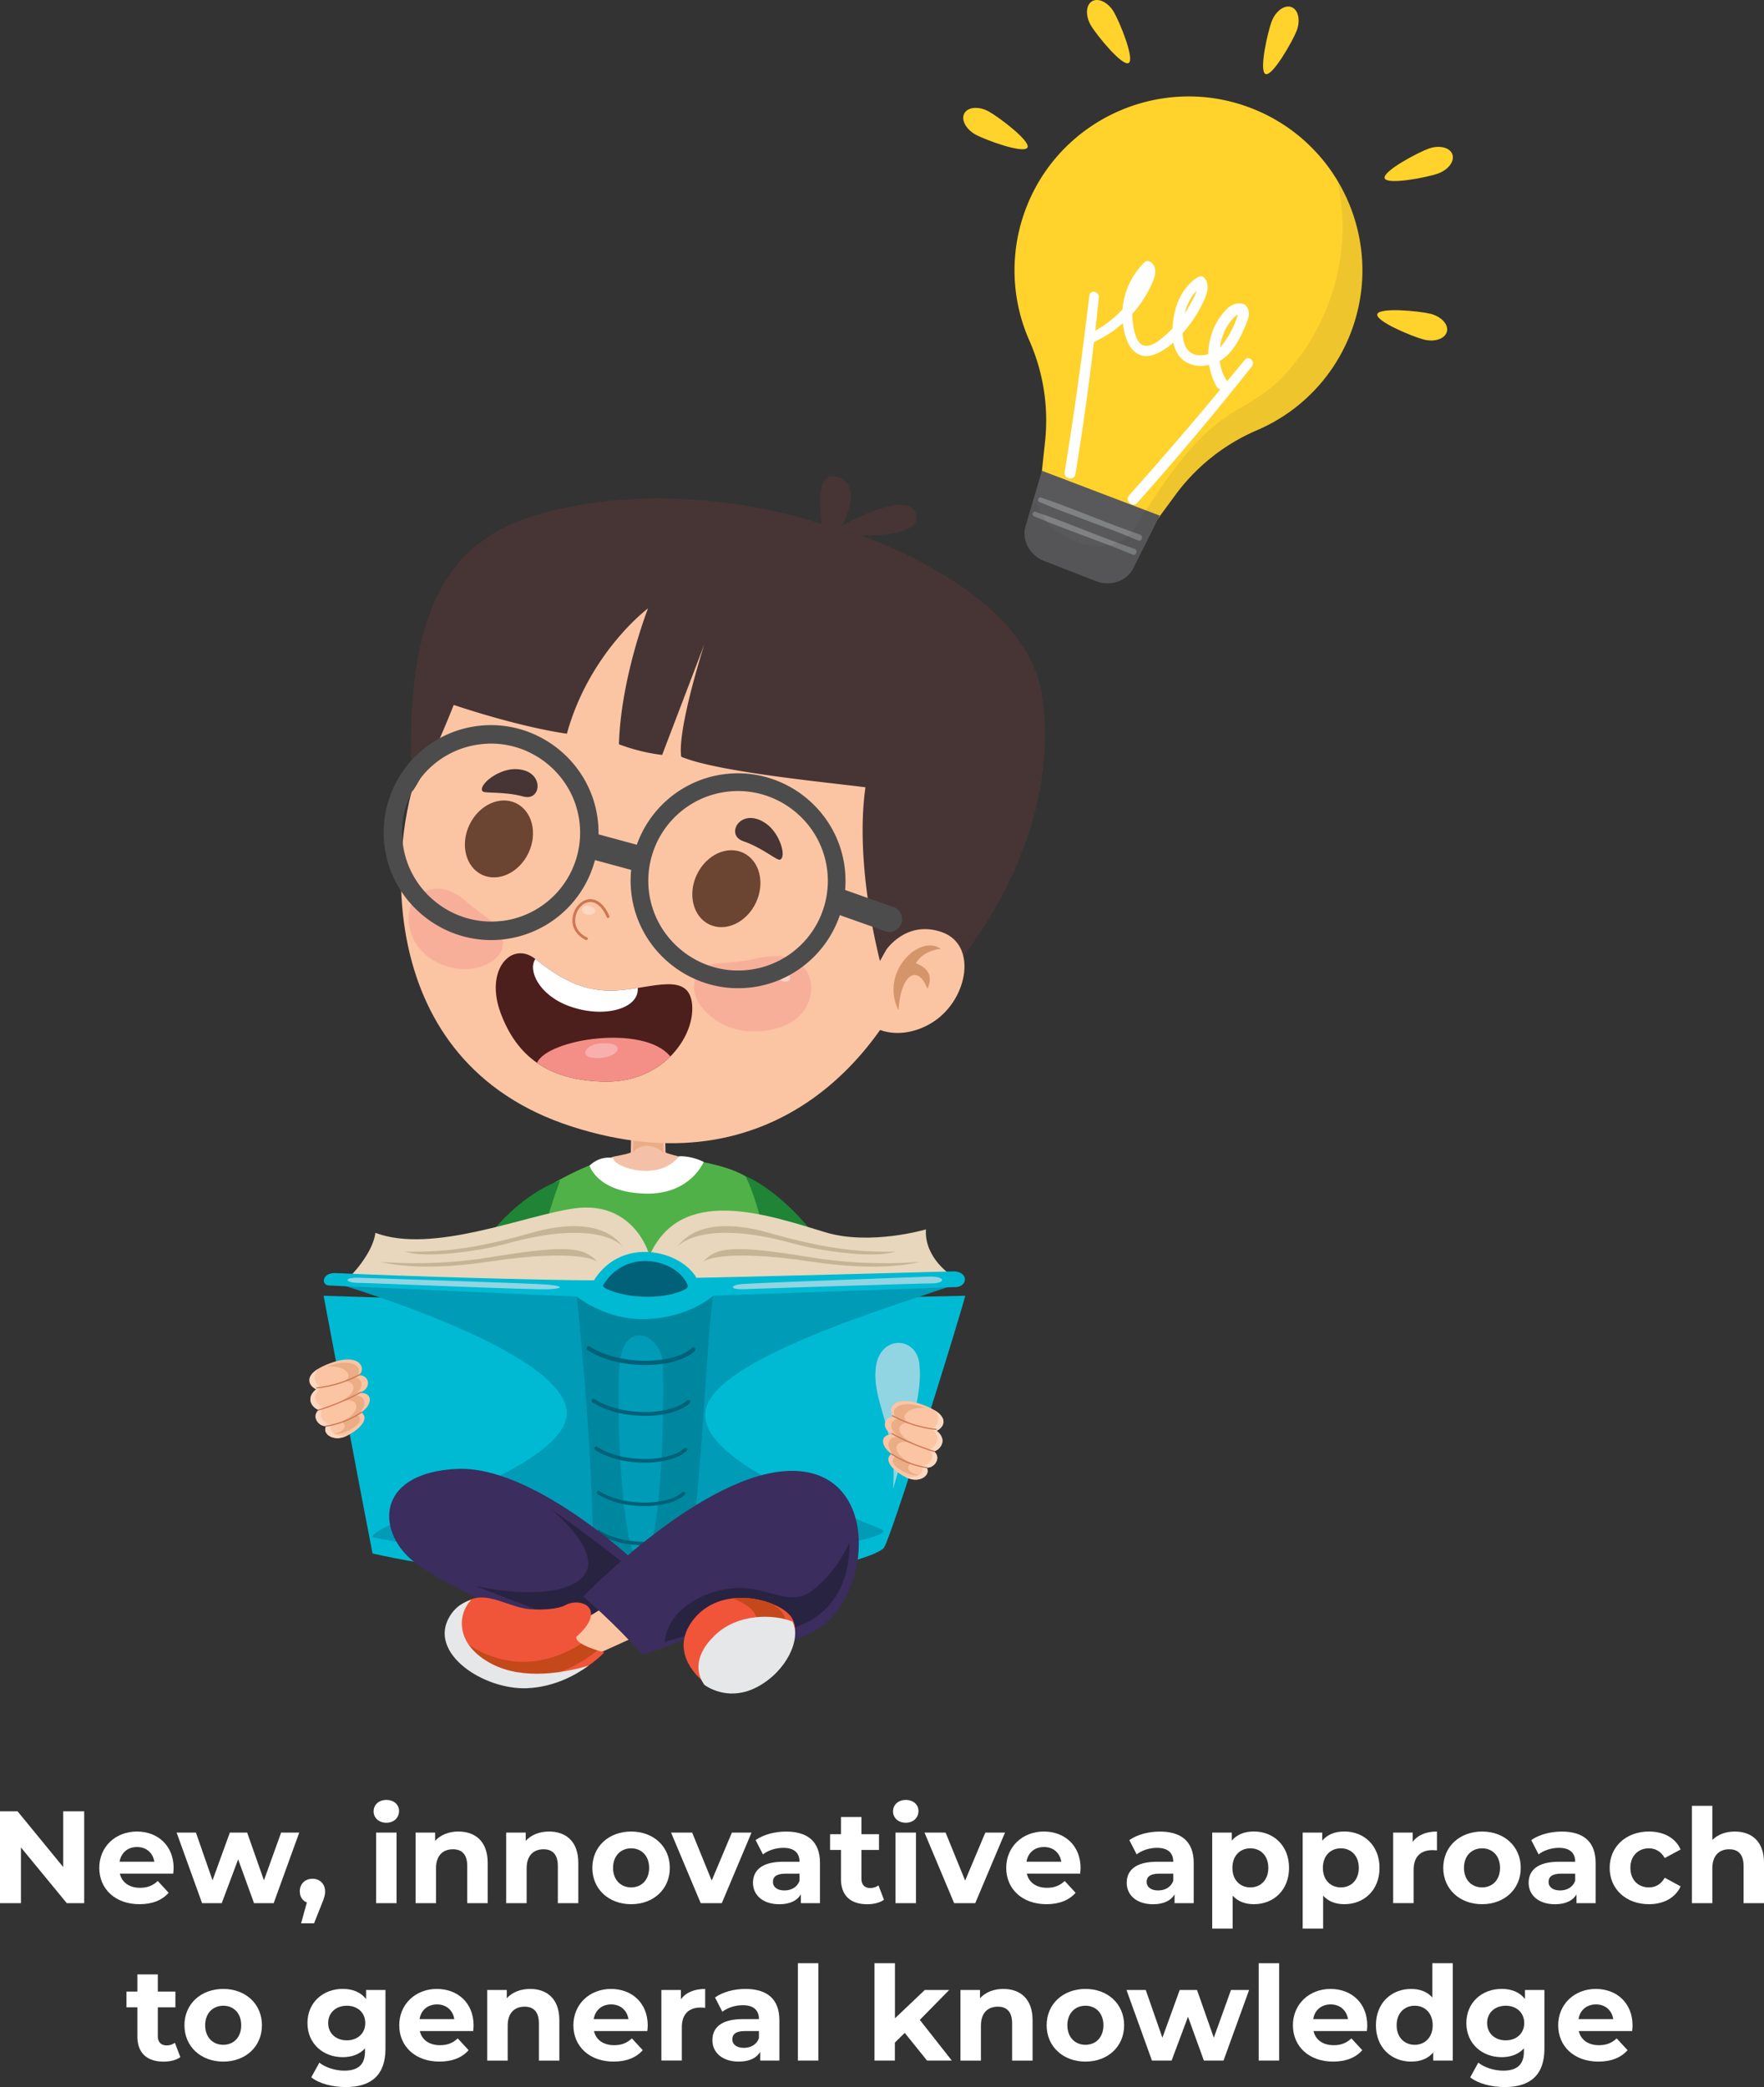 <svg xmlns="http://www.w3.org/2000/svg" width="1963.97" height="2323.04" viewBox="0 0 1963.97 2323.04">
  <rect x="0" y="0" width="1963.97" height="2323.04" fill="#333333" stroke="none"/>
  <title>INTRO1</title>
  <g style="isolation: isolate">
    <g id="Layer_2" data-name="Layer 2">
      <g id="Layer_1-2" data-name="Layer 1">
        <g>
          <g>
            <g>
              <path d="M719.12,1237.05s-1.27,25.52-1.45,45.81c-7.63,3-17.66,3.67-21.68,5.37,22,46.83,65.13,23.88,80.6.79-7.25-2.49-15.64-4.21-20.19-6.16-.25-16.51-.79-30.27-1.38-47.33-19.12,1.52-35.9,1.52-35.9,1.52" transform="translate(-15.37)" style="fill: #f4c1a8"/>
              <path d="M753.93,1282.86c-.21-14.4-.69-26.41-1.2-41.3-14,1.12-26.41,1.3-30.11,1.32-.25,7.3-1.63,24.2-2.18,24.37-.13,5.17-.26,10.56-.31,15.61,3.09-5.64,17.06-13.53,33.8,0" transform="translate(-15.37)" style="fill: #eaad85"/>
              <path d="M845.32,1309.09c25.56,10.21,83.64,54.83,112,127.77-30.58,29.77-77.12,35.31-77.12,35.31s-11.23-33.82-22.31-78.05c-12.09-48.33-12.55-85-12.55-85" transform="translate(-15.37)" style="fill: #1f8435"/>
              <path d="M845.32,1309.09c-18.59-10.23-38.82-14.41-71.36-20.21-41.77,43-80.21.14-80.21.14-24.17,8-40.31,15.89-60.75,27-12.7,28.16-20,69.46-26.51,110.58-6.86,43.7-14.61,98.56-21.07,171,94.89,119.9,276.18,66.09,320.11,0-21.56-111.09-32.73-234.31-60.21-288.57" transform="translate(-15.37)" style="fill: #50b148"/>
              <path d="M771.46,1605.07c-74.83,36.45-163.21-31.42-169.14-87.34-4.93,39.81-13.44,128.94-7.42,134.74,17,19.19,151.52,50.59,299.22,6.49,0-88.27-42.78-254.38-49.61-287.16,6.86,102.25,1.73,196.84-73,233.27" transform="translate(-15.37)" style="fill: #0090c3"/>
              <path d="M697.8,1288.88c1.64,11.16,51.34,26.71,73.64-1.86,14.35-.68,27.41,6.27,27.41,6.27s-14.86,36.48-64.58,35.31c-54.12-1.28-62.5-31.13-62.5-31.13s10-11.14,26-8.59" transform="translate(-15.37)" style="fill: #fff"/>
              <path d="M639,1313.73c-24.62,9.29-73.87,35.78-119.89,124.06,31.27,29.08,83.19,38.09,83.19,38.09s6.65-45.36,15.33-90.14c6.48-33.45,21.37-72,21.37-72" transform="translate(-15.37)" style="fill: #1f8435"/>
              <path d="M1046.27,1368.42s-62.28,18.34-112.08,3.16c-66.5-20.26-160.85-52.55-195.68,26,24.06,19,59.54,35.48,59.54,35.48l276.08-13.94s-29.76-19-27.86-50.66" transform="translate(-15.37)" style="fill: #e8d7bc"/>
              <path d="M738.51,1397.55c-5.71-19.64-28.51-60.16-83.59-52.55s-157.68,51.29-221.64,27.23c-2.53,22.79-29.13,50.65-31,50.65S722,1433.65,722,1433.65l17.74-33.56s4.42,17.09-1.27-2.54" transform="translate(-15.37)" style="fill: #e8d7bc"/>
              <path d="M769.86,1387.42c15.18-20.91,48.44-30.4,101.64-15.19s94,22.15,140.59,20.89c-21.23,7.6-80.19.27-113-8.87-103.55-28.82-129.19,3.17-129.19,3.17" transform="translate(-15.37)" style="fill: #c6b496"/>
              <path d="M798,1404.51c14.55-15.82,31.66-19.61,119.69-5.06,65.33,10.81,121.58,5.06,121.58,5.06s-39.27,12-119,0c-105.12-15.82-122.22,0-122.22,0" transform="translate(-15.37)" style="fill: #c6b496"/>
              <path d="M708.74,1387.42c-15.18-20.91-48.44-30.4-101.64-15.19s-94,22.15-140.6,20.89c21.24,7.6,80.19.27,113-8.87,103.56-28.82,129.19,3.17,129.19,3.17" transform="translate(-15.37)" style="fill: #c6b496"/>
              <path d="M680.56,1404.51c-14.56-15.82-31.66-19.61-119.67-5.06-65.35,10.81-121.59,5.06-121.59,5.06s39.26,12,119,0c105.12-15.82,122.22,0,122.22,0" transform="translate(-15.37)" style="fill: #c6b496"/>
              <path d="M793.77,1428.9c-11.4-34.83-85.19-57.32-118.12-2.21,24.7,21.53,40.68,23.59,66.49,24,37.84.69,51.63-21.84,51.63-21.84" transform="translate(-15.37)" style="fill: #00bad4"/>
              <path d="M781.35,1431.67c-9.28-28.36-68.06-45.37-94.87-.51,19.41,22.91,43.81,19.43,54.13,19.59,31.78.47,40.74-19.08,40.74-19.08" transform="translate(-15.37)" style="fill: #006179"/>
              <path d="M1090,1442.26c-3.79,17.11-82.32,269.77-90.55,280.54S894,1765.23,725.84,1753.2c-88.33,13.93-243.8-12-295.71-24.07-7-34.84-54.47-286.87-54.47-286.87l295.1,9.51s10.13,20.26,60.14,25.33,74.73-28.5,74.73-28.5Z" transform="translate(-15.37)" style="fill: #00bad4"/>
              <path d="M1038.91,1517.57c-3.73-30.41-43.43-31.57-48.3,3.48-5.38,38.79,24.7,74.11,19,136.14,21.21-71.23,33.08-108.59,29.29-139.62" transform="translate(-15.37)" style="fill: #91d5e2"/>
              <path d="M1090,1424.14c-1.88,8.52-267.08,75.41-288.12,141.77-21.22,66.95,201.71,133.35,197.57,138.77-8.23,10.76-105.74,28.47-273.57,30.39-119.68-1.26-243.8-12-295.71-24.06-3.33-16.62,226.33-78,215.93-142.49-11.41-70.73-270.4-144.38-270.4-144.38l295.1,9.51s10.13,20.26,60.14,25.32,74.73-28.49,74.73-28.49Z" transform="translate(-15.37)" style="fill: #009bb7"/>
              <path d="M1077.77,1415.12s-266.44,7.12-286.38,7.12c-12.35,28.5-93.55,27.07-114,2.85-57,0-218.47-4.74-288.28-8.07-15.19-.72-16.63,13.29-7.6,13.77,26.7,1.41,275.94,12.34,275.94,12.34s20.87,25.18,76.46,25.18c54.17,0,75.52-26.12,75.52-26.12s242.21-8.54,267.87-9.49c15.19,1,17.57-16.63.46-17.58" transform="translate(-15.37)" style="fill: #00bad4"/>
              <path d="M1049.43,1421c19-.64,19.46,7.43,3.09,7.51s-191.77,5.76-208.89,6.42c-16.47.63-15.83-4.43-1.89-5.69s207.69-8.24,207.69-8.24" transform="translate(-15.37)" style="fill: #91d5e2"/>
              <path d="M416,1422.25c-19-.62-17.49,5.62-1.11,5.7s196.3,8.24,213.41,7,10.78-3.8-3.16-5.08S416,1422.25,416,1422.25" transform="translate(-15.37)" style="fill: #91d5e2"/>
              <path d="M809.44,1442.19c-7,33.87-16.08,279.69-30.4,297.32-24.69,30.39-76.62,30.39-103.23,0,0-129.83-18.35-296.37-18.35-296.37s33.16,26.7,76.46,25.17c49.56-1.74,75.52-26.12,75.52-26.12" transform="translate(-15.37)" style="fill: #0087a0"/>
              <path d="M753.39,1519.14c-.64-34.41-45.59-53.19-48.45,2.85s1.91,199.14,20.9,213.09,29.77-95.63,27.55-215.94" transform="translate(-15.37)" style="fill: #009bb7"/>
              <path d="M733.7,1519.39c23.43,0,44.92-5.67,55.23-15.63a2.38,2.38,0,0,0,.05-3.37,2.35,2.35,0,0,0-3.36-.06c-18.56,18-79.26,20.52-113.58-1.55a2.36,2.36,0,0,0-3.27.7,2.38,2.38,0,0,0,.69,3.3c17.86,11.47,41.93,16.61,64.24,16.61" transform="translate(-15.37)" style="fill: #006179"/>
              <path d="M733.25,1576c21.2,0,40.63-5.13,49.94-14.15a2.14,2.14,0,1,0-3-3.08c-16.78,16.24-71.68,18.55-102.72-1.41a2.15,2.15,0,1,0-2.33,3.61c16.13,10.37,37.91,15,58.09,15" transform="translate(-15.37)" style="fill: #006179"/>
              <path d="M733,1628.05c20.05,0,38.43-4.85,47.24-13.38a2,2,0,0,0,0-2.88,2,2,0,0,0-2.87,0c-15.88,15.35-67.8,17.54-97.17-1.34a2,2,0,0,0-2.2,3.42c15.27,9.81,35.86,14.21,54.95,14.21" transform="translate(-15.37)" style="fill: #006179"/>
              <path d="M732.82,1676.39c19.07,0,36.56-4.63,44.95-12.74a1.93,1.93,0,0,0,0-2.73,2,2,0,0,0-2.75,0c-15.08,14.61-64.48,16.68-92.4-1.25a1.92,1.92,0,0,0-2.67.55,2,2,0,0,0,.58,2.69c14.52,9.33,34.1,13.52,52.25,13.52" transform="translate(-15.37)" style="fill: #006179"/>
              <path d="M732.82,1720.08c19.07,0,36.56-4.61,44.95-12.73a1.94,1.94,0,1,0-2.71-2.78c-15.08,14.61-64.48,16.7-92.4-1.26a1.94,1.94,0,0,0-2.67.56,2,2,0,0,0,.58,2.7c14.52,9.32,34.1,13.51,52.25,13.51" transform="translate(-15.37)" style="fill: #006179"/>
              <g>
                <path d="M378.34,1519.17c-25.85,10.89-20,23.21-10.88,27.23-13,10.61-3.49,21.1,2.74,23-8.37,7.44,0,18.75,8.31,17.94-4.67,8.28,7.15,16.9,20,12.07s30.22-19.28,19.15-27.33c14.26-10,12.1-24.22-4.48-21.2,17.3-3.87,13.83-20.66,1.92-20.1,8.62-8,.47-27.2-36.73-11.61" transform="translate(-15.37)" style="fill: #fbc5a4"/>
                <path d="M418.76,1548.58c.11,0,.18,0,.31,0s.18-.13.23-.16c-.2,0-.31.14-.54.19" transform="translate(-15.37)" style="fill: #fcd8c1"/>
                <path d="M384.13,1585.06c-8.36.78-16.67-10.52-8.3-18-6.21-1.89-15.76-12.37-2.76-23-6.53-2.9-11-11.73-3.45-20.46-6.11,3.8-8.91,7.59-9.58,11a12.36,12.36,0,0,0,7.41,11.7c-13,10.6-3.48,21.1,2.75,23-8.36,7.43,0,18.74,8.31,17.93-4.67,8.28,7.15,16.91,20,12.08,1.41-.54,2.89-1.22,4.35-2-12.31,3.81-23.21-4.36-18.7-12.4" transform="translate(-15.37)" style="fill: #fcd8c1"/>
                <path d="M380.15,1521c19.77-1.67,29.9,10.92,18.16,16.33,10.43-.5,19.57,10.87-5.51,23.44,24.32-8.4,26.06,11.73,2.76,21.51,7.89,5.73,1.54,12-9,13.47a25.2,25.2,0,0,0,11.19-1c11.23-4.26,24.88-13,15.19-20,12.52-8.81,10.07-23.69-4.46-21,13.92-8.49,11-20.84.55-20.37,14.41-6.65,2.59-24.76-28.89-12.4" transform="translate(-15.37)" style="fill: #eaad85"/>
                <path d="M416.81,1530.2a.9.9,0,0,1-.19.15,129.94,129.94,0,0,1-48.52,15.14.66.66,0,1,1-.07-1.32,128.81,128.81,0,0,0,47.94-15,.67.67,0,0,1,.92.27.64.64,0,0,1-.08.73" transform="translate(-15.37)" style="fill: #ce7754"/>
                <path d="M417.49,1550a.74.74,0,0,1-.15.19c-21.16,12.11-46.71,19.81-46.94,19.92a.69.69,0,0,1-.42-1.31c.27-.07,25.67-7.72,46.68-19.76a.66.66,0,0,1,.91.23.6.6,0,0,1-.08.73" transform="translate(-15.37)" style="fill: #ce7754"/>
                <path d="M418.14,1572.51c-.06,0-.07.07-.14.09-18.57,12.9-39.2,15.38-39.4,15.43a.7.7,0,0,1-.74-.59.73.73,0,0,1,.6-.77c.17,0,20.46-2.45,38.78-15.15a.68.68,0,0,1,.94.2.71.71,0,0,1,0,.79" transform="translate(-15.37)" style="fill: #ce7754"/>
              </g>
              <path d="M1047.27,1565.36c25.85,10.87,20,23.18,10.89,27.21,13,10.61,3.48,21.1-2.75,23,8.37,7.46,0,18.72-8.3,18,4.65,8.25-7.13,16.89-20,12s-30.21-19.28-19.14-27.32c-14.27-10-12.13-24.21,4.47-21.22-17.3-3.86-13.83-20.63-1.93-20.06-8.61-8-.5-27.22,36.72-11.61" transform="translate(-15.37)" style="fill: #fbc5a4"/>
              <path d="M1006.88,1594.75a1.69,1.69,0,0,1-.32,0c-.11-.07-.17-.16-.24-.17a4.78,4.78,0,0,1,.56.17" transform="translate(-15.37)" style="fill: #fcd8c1"/>
              <path d="M1041.48,1631.25c8.37.77,16.67-10.54,8.33-18,6.19-1.91,15.73-12.38,2.75-23,6.54-2.91,11-11.74,3.44-20.49,6.12,3.79,8.93,7.6,9.59,11.05a12.36,12.36,0,0,1-7.42,11.69c13,10.6,3.47,21.1-2.76,23,8.37,7.46,0,18.72-8.29,18,4.64,8.24-7.14,16.89-20,12a42.38,42.38,0,0,1-4.35-2c12.28,3.83,23.19-4.36,18.68-12.37" transform="translate(-15.37)" style="fill: #fcd8c1"/>
              <path d="M1045.49,1567.16c-19.77-1.68-29.89,10.91-18.18,16.32-10.43-.5-19.55,10.87,5.53,23.42-24.31-8.39-26.08,11.75-2.76,21.53-7.9,5.73-1.54,12,9,13.47a25,25,0,0,1-11.18-1c-11.25-4.25-24.9-12.92-15.21-20-12.51-8.79-10.1-23.67,4.47-21-13.93-8.47-11-20.82-.55-20.37-14.42-6.62-2.61-24.73,28.89-12.37" transform="translate(-15.37)" style="fill: #eaad85"/>
              <path d="M1008.81,1576.38a.7.7,0,0,0,.17.14,129.88,129.88,0,0,0,48.54,15.15.65.65,0,0,0,.69-.65.63.63,0,0,0-.62-.68,128.67,128.67,0,0,1-47.93-15,.69.69,0,0,0-.93.27.73.73,0,0,0,.08.74" transform="translate(-15.37)" style="fill: #ce7754"/>
              <path d="M1008.11,1596.15a1,1,0,0,1,.18.18c21.17,12.11,46.68,19.83,47,19.9a.65.65,0,0,0,.82-.45.67.67,0,0,0-.44-.85c-.25,0-25.64-7.74-46.66-19.77a.71.71,0,0,0-.92.25.66.66,0,0,0,.06.74" transform="translate(-15.37)" style="fill: #ce7754"/>
              <path d="M1007.5,1618.66a.37.37,0,0,0,.11.13,96.53,96.53,0,0,0,39.43,15.38.65.65,0,1,0,.14-1.29c-.19-.06-20.48-2.47-38.79-15.2a.73.73,0,0,0-.93.19.62.62,0,0,0,0,.79" transform="translate(-15.37)" style="fill: #ce7754"/>
              <path d="M726.07,1741.57S609.82,1630.72,523.74,1635s-89.33,63.49-53.8,97.91,188.32,94.73,188.32,94.73Z" transform="translate(-15.37)" style="fill: #3b2d5d"/>
              <path d="M544.4,1765.3s83.06,19.62,116.52-6.93-33.46-79.59-33.46-79.59,55.39,38.07,101.52,77.29C710.52,1793,655.15,1808,655.15,1808Z" transform="translate(-15.37)" style="fill: #292342"/>
              <path d="M639.72,1859.41l89.65-40.65-35.81-34.68s-22.63,20.43-71,35.5,17.2,39.83,17.2,39.83" transform="translate(-15.37)" style="fill: #fbc5a4"/>
              <path d="M664.71,1777.08s135.6-141,233.5-139.89,88.27,138.8,26.92,176.47-74.26-24.74-74.26-24.74-68.87,38.74-120.51,52.73c-30.12-34.43-65.65-64.57-65.65-64.57" transform="translate(-15.37)" style="fill: #3b2d5d"/>
              <path d="M960.88,1716.85s6.92,81.92-73.83,98c-47.31-18.44-103.84,4.64-103.84,4.64l-27.68,8.06s0-38.07,54.22-55.38,80.75,21.93,110.73-2.28,40.4-53.08,40.4-53.08" transform="translate(-15.37)" style="fill: #292342"/>
              <path d="M644.39,1786.84c18.46-10,47.68,4.23,12.56,35.12-1.06,9.68,31.24,17.22,31.24,17.22S654.86,1875.67,604,1878c-48.68,2.22-109.55-37.73-84.78-78.6s56.61-10.71,85.56-8.29c13.84,1.13,31.68,0,39.61-4.23" transform="translate(-15.37)" style="fill: #f05539"/>
              <path d="M515.51,1807.14c-.27.84-.51,1.68-.73,2.54,1.38,32.63,50,59.73,90.37,57.92,35.31-1.63,62.11-19.66,75.24-30.55-5.52-1.69-12.76-4.34-17.74-7.47-14.67,9.34-35.63,19-61,20.15-33.78,1.52-73.34-17.27-86.16-42.59" transform="translate(-15.37)" style="fill: #c4481a"/>
              <path d="M563,1852.11c-40.7-21.15-38.88-54.93-22.86-71.47-7.87,2.43-17.12,6.94-24.09,18.45-24.77,40.88,37.84,82.21,86.49,80,29.86-1.37,53.58-14.46,68.15-25.09-26.22,7.75-72.47,16.44-107.69-1.89" transform="translate(-15.37)" style="fill: #e6e7e8"/>
              <path d="M798.29,1871.48s-39.68-30-12-67.33c30.84-41.57,93.77-24.15,108.85-5.86s-2.15,58.11-36.59,76.42-60.26-3.23-60.26-3.23" transform="translate(-15.37)" style="fill: #f05539"/>
              <path d="M885.34,1793.69a40.61,40.61,0,0,0-11.22-8.82,92.14,92.14,0,0,0-43.07-5.74c10.14,3.72,18.3,8.8,22.54,14,15.07,18.28-2.14,58.09-36.57,76.4a65.35,65.35,0,0,1-13.06,5.24c10.84,3.52,26.59,5,44.78-4.67,34.44-18.29,51.66-58.12,36.6-76.4" transform="translate(-15.37)" style="fill: #c4481a"/>
              <path d="M897.61,1804.94c-20.62-8.42-60.7-9.4-86.33,15.22-22.49,21.6-21.52,41.55-11.64,55.28,5.7,4,29,18.06,58.91,2.22,32.26-17.16,49.42-53.19,39.06-72.72" transform="translate(-15.37)" style="fill: #e6e7e8"/>
              <path d="M482.25,854.87c-32.68,80.15-54.91,326.63,169.56,399,223.24,71.92,357.86-77,402.69-232.5,54-187.62-87.49-316-219.73-343.46-206.41-43-308.79,69.7-352.52,177" transform="translate(-15.37)" style="fill: #fbc5a4"/>
              <path d="M575.28,1051.4c-1.94,20.52-33,33.89-63.41,23.91s-44.76-36.1-41-60.35c3.4-22.22,32.84-38.18,61.64-13.18,26.89,23.32,44.76,28.41,42.73,49.62" transform="translate(-15.37)" style="fill: #f8af9a"/>
              <path d="M496.71,1012.14c-.34,2.67-3.43,4.47-6.87,4s-6-2.95-5.65-5.65,3.41-4.42,6.9-4,6,3,5.62,5.65" transform="translate(-15.37)" style="fill: #fbd3c4"/>
              <path d="M677.9,1014.17c-.4,2.72-3.91,4.46-8,3.92s-7.1-3.14-6.77-5.77,3.94-4.42,8-3.85,7.1,3.11,6.78,5.7" transform="translate(-15.37)" style="fill: #fcd8c1"/>
              <path d="M918.09,1106.45c-4.6,27.74-33.54,43.91-70.16,41.37-35.26-2.44-67.72-33-58.29-58.3,8.89-24,27-13,69.33-23,40.95-9.63,63.72,12.18,59.12,40" transform="translate(-15.37)" style="fill: #f8af9a"/>
              <path d="M895.06,1089.06c-.4,2.53-3.42,4.13-6.67,3.59s-5.59-3-5.23-5.57,3.43-4.12,6.72-3.6,5.53,3.07,5.18,5.58" transform="translate(-15.37)" style="fill: #fbd3c4"/>
              <path d="M588.2,856.07c34-.25,31,36.24,10,30.57-22.4-6.12-43.41-3.09-45.65-6-4.88-6.45,16.52-24.36,35.61-24.54" transform="translate(-15.37)" style="fill: #473535"/>
              <path d="M868.13,916.6c-27.9-19.29-46,12.44-25.53,19.58,22,7.6,37.62,21.89,41.14,20.7,7.67-2.59.17-29.42-15.61-40.28" transform="translate(-15.37)" style="fill: #473535"/>
              <path d="M668.76,1046.33a1.54,1.54,0,0,1-1.1,0c-11-5.35-16.48-15-14.68-25.82,1.61-10,9.23-18.4,17.65-19.53,5.29-.64,15.38.83,23.24,18.65a1.55,1.55,0,0,1-.8,2.09,1.5,1.5,0,0,1-2.09-.78c-5.27-11.86-12.29-17.79-19.88-16.79-7.24.84-13.61,8.18-15.06,16.85-.73,4.56-.94,15.76,13,22.43a1.64,1.64,0,0,1,.69,2.13,1.43,1.43,0,0,1-1,.81" transform="translate(-15.37)" style="fill: #ce7754"/>
              <path d="M611.79,1067.72c-26.35-21.24-56.95,11.1-39.19,59.39s52.86,76,116.93,76.81c66,.83,101.82-53.53,96-89s-52.83-11.28-92.41-12.25c-23.53-.57-47.21-7.46-81.31-34.94" transform="translate(-15.37)" style="fill: #4c1e1c"/>
              <path d="M725.38,1099.68c-10.68,1.7-21.73,3.24-32.28,3-23.52-.58-47.2-7.46-81.31-34.94l-.36-.27c-8.54,12.2,3.62,40,37.65,52.45,38.91,14.15,78.18,2.69,76.3-20.22" transform="translate(-15.37)" style="fill: #fff"/>
              <path d="M613.26,1183c19,13.26,44,20.52,76.27,20.92,31.19.4,55.62-11.56,72.14-28-29.58-36.25-136.79-19.51-148.41,7.1" transform="translate(-15.37)" style="fill: #f48f87"/>
              <path d="M681,1161.73c-12,1.21-22.72,14.33-3.71,15.87,26.53,2.15,39.91-19.58,3.71-15.87" transform="translate(-15.37)" style="fill: #f7b0ad"/>
              <path d="M736.88,677.07s-30.31,77.26-32.41,151.35a206.13,206.13,0,0,0,48.09,11.9l47-123.1s-30.27,94.08-25.76,125.09c40.23,16.9,161.28,28.38,205.12,34-7.39,51.8-2.06,125.11,19.69,207.3,16.71,6,61,14.52,61,14.52s141.65-143.94,116-323.35c-16.82-117.69-202.11-178.67-202.11-178.67s71.15,2.41,61.39-24.77-82.52,14-82.52,14,23.46-40,0-52.36c-33.6-17.83-22,50.36-22,50.36s-123-43.76-257.84-23c-122.51,18.84-213,64.09-197.9,320.48,21-31.51,45.88-96.2,45.88-96.2s69.36,23.8,126,32.08c25.07-90.85,90.37-139.56,90.37-139.56" transform="translate(-15.37)" style="fill: #473535"/>
              <path d="M1002,1057.35s21.84-33.11,61-20.17c41.27,13.58,30.12,74.85-8.2,100s-84.55,10.18-84.2-24Z" transform="translate(-15.37)" style="fill: #fbc5a4"/>
              <path d="M1062.88,1056.24c-22.79-17.2-68.43,24.94-47.27,68.16,3.3-43.51,22.67-49.79,32.29-23.76,5.63-12,3-22.53-12.87-28.43,8.89-15.2,27.85-16,27.85-16" transform="translate(-15.37)" style="fill: #d5956a"/>
              <path d="M1008.16,1009,956.3,990.6a119.58,119.58,0,0,0-.58-25.65c-8.34-64.33-67.54-110.73-132.08-103.45l-.33,0-1.64.23a120.24,120.24,0,0,0-23.9,5.6,119.69,119.69,0,0,0-73.4,72.94l-42.62-11.58a119.93,119.93,0,0,0-1-17.39c-8.36-64.33-67.6-110.73-132.06-103.43l-2,.23a121.78,121.78,0,0,0-23.82,5.61A119.69,119.69,0,0,0,443.54,942.2c8.38,64.34,67.63,110.74,132,103.44a2.84,2.84,0,0,0,.38-.05l1.68-.21a119.47,119.47,0,0,0,100.17-88.05l40.31,10.94a120.07,120.07,0,0,0,.41,27.52c8.38,64.33,67.61,110.72,132,103.41l2-.21a121.62,121.62,0,0,0,23.86-5.61,120.16,120.16,0,0,0,74.09-74.74l52.27,18.51.21,0a18,18,0,0,0,3.45.2l.64-.05.25,0a13.89,13.89,0,0,0,2.78-.66,14.49,14.49,0,0,0,9.43-10.87,14.33,14.33,0,0,0-11.34-16.74M660.41,914a99,99,0,0,1-85.24,111l-1.51.15a2.45,2.45,0,0,0-.39,0c-53.38,6-102.41-32.37-109.33-85.61a98.71,98.71,0,0,1,85.44-111l1.78-.23c53.27-6,102.28,32.37,109.25,85.62m275.77,53.48a99.71,99.71,0,0,1-86.09,112l-1.76.22C794.48,1085.74,745,1047,738,993.25A99.93,99.93,0,0,1,804.18,886a101.64,101.64,0,0,1,20-4.68l1.74-.2c53.84-6.11,103.31,32.65,110.28,86.4" transform="translate(-15.37)" style="fill: #4d4c4c"/>
              <ellipse cx="824.05" cy="989.08" rx="44.11" ry="36.4" transform="translate(-437.39 1312.59) rotate(-64.75)" style="fill: #6b4432"/>
              <ellipse cx="570.87" cy="933.71" rx="44.11" ry="36.4" transform="translate(-532.51 1051.83) rotate(-64.75)" style="fill: #6b4432"/>
            </g>
            <g>
              <g>
                <g>
                  <g>
                    <path d="M1519.05,371c38.69-99.69-10.75-211.87-110.44-250.56S1196.15,131.67,1157.8,231.5a193,193,0,0,0,3.48,147.26A219.63,219.63,0,0,1,1179,490.4l-6.33,59.48L1291,595.8l33.57-45.63a220.21,220.21,0,0,1,90.62-71.43A193,193,0,0,0,1519.05,371Z" transform="translate(-15.37)" style="fill: #ffd22c"/>
                    <path d="M1235.72,646.91,1178,624.52c-16.35-6.35-25.65-23.85-20.63-39.52l18.07-61,131,49.87-28.84,57.78C1270.73,646.61,1252.06,653.25,1235.72,646.91Z" transform="translate(-15.37)" style="fill: #59595b"/>
                  </g>
                  <path d="M1284.7,595.09c-37.1-12.61-73-28.69-110.13-41.24-3.29-1.12-4.89,3.71-1.75,5,36.06,15.38,73.55,27.33,109.63,42.67C1286.5,603.29,1288.92,596.52,1284.7,595.09Z" transform="translate(-15.37)" style="fill: #808183"/>
                  <path d="M1278.55,610.94c-37.11-12.6-73-28.69-110.13-41.24-3.29-1.12-4.89,3.71-1.75,5,36,15.39,73.55,27.34,109.63,42.67C1280.35,619.14,1282.76,612.37,1278.55,610.94Z" transform="translate(-15.37)" style="fill: #808183"/>
                </g>
                <g>
                  <path d="M1459,34.34C1454.43,46,1432,85.39,1424.39,82.43s2.41-47.18,6.93-58.81,14.36-18.67,22-15.7S1463.46,22.71,1459,34.34Z" transform="translate(-15.37)" style="fill: #ffd22c"/>
                  <path d="M1606.15,165.37c-11.77,4.15-51.85,25.35-49.12,33.07s47.23-1,59-5.13,19.09-13.78,16.37-21.5S1617.91,161.21,1606.15,165.37Z" transform="translate(-15.37)" style="fill: #ffd22c"/>
                  <path d="M1600.81,378c-12.11-3-54-20.29-52.06-28.23s47.11-3.55,59.21-.53,20.33,11.89,18.35,19.83S1612.92,381,1600.81,378Z" transform="translate(-15.37)" style="fill: #ffd22c"/>
                  <path d="M1255.45,13.28C1261.83,24,1279,66,1272,70.14s-35.66-31-42-41.72-5.84-22.81,1.19-27S1249.08,2.55,1255.45,13.28Z" transform="translate(-15.37)" style="fill: #ffd22c"/>
                  <path d="M1101.83,150c11,5.94,53.57,21.48,57.46,14.28s-32.37-34.39-43.35-40.34-23-4.93-26.92,2.27S1090.86,144,1101.83,150Z" transform="translate(-15.37)" style="fill: #ffd22c"/>
                </g>
                <g>
                  <path d="M1380.79,423.06a49.82,49.82,0,0,1-7.37-21.33c9.69-5.54,16.79-15.29,21.91-24.92a196.62,196.62,0,0,0,8.25-18.18c2.42-5.95,3.6-11.35,0-17.05-3.23-5.07-10.44-4.42-15.16-2.54-5.45,2.17-9.75,7.51-13.27,12-7.1,9-11.3,20-13.4,31.25a67.39,67.39,0,0,0-1.13,11.86,29.77,29.77,0,0,1-10.46,1.25c-11.09-.67-16.37-9.26-17.67-19.44-.22-1.67-.36-3.41-.44-5.19,1.58-1.78,3.13-3.57,4.62-5.36a139,139,0,0,0,18-28.59c4.07-8.42,8.35-18.72,2-27.11-2-2.7-5.55-2.62-8.15-.93-18.8,12.21-26.84,35-27.67,56.77a137.55,137.55,0,0,1-13.2,12c-5.11,4.08-14.12,10-20.81,6.17-6.24-3.53-8.3-13.87-9.59-20.27a62.77,62.77,0,0,1-1.15-14.19c1.69-1.89,3.34-3.82,4.93-5.8A131.19,131.19,0,0,0,1296.82,318c3.62-7.5,8.09-18.28,1.06-25.28-2-2-5.72-3.33-8.16-.93a83.21,83.21,0,0,0-24.44,50.61c-.07.66-.11,1.32-.16,2a123,123,0,0,1-36.2,26.76c-6.05,3-2,12.4,4.23,9.6a129.51,129.51,0,0,0,32.27-20.93,82.25,82.25,0,0,0,2.06,10.93c2.56,9.8,6.71,19.66,16.45,24.06,9.1,4.11,19.68-.77,27.35-5.61a79.21,79.21,0,0,0,10.49-8c1.74,9,6.07,17.31,14.53,22,7.78,4.34,16.74,4.88,25.24,3a73.5,73.5,0,0,0,8.11,23.58C1374.24,438.11,1385.9,431.05,1380.79,423.06Zm-33-99.42c-1.29,4.48-4.36,9.43-5.62,11.95a111.4,111.4,0,0,1-7.9,13.3C1336.76,339.23,1341.18,330.07,1347.83,323.64Zm31.62,43.57a54.9,54.9,0,0,1,8.12-12,29.2,29.2,0,0,1,4.74-4.42,12.74,12.74,0,0,1,1.26-.72,10.61,10.61,0,0,1-.3,1.39c-3.68,11.17-9.17,22.64-16.63,31.76a34.5,34.5,0,0,1-3,3.19A66,66,0,0,1,1379.45,367.21Z" transform="translate(-15.37)" style="fill: #fff"/>
                  <path d="M1401.36,400.49c-41.93,51.13-84.75,101.58-128.85,150.85-5.28,5.9,3.72,14.26,9,8.36q66.09-74.09,127.7-151.93C1413.41,402.41,1405.75,395.13,1401.36,400.49Z" transform="translate(-15.37)" style="fill: #fff"/>
                  <path d="M1228.23,329c-7.86,65.65-16.84,131.21-27.52,196.47-1.28,7.81,10.8,10,12.07,2.22,10.58-65.33,19.44-130.9,26-196.76C1239.42,324.18,1229.05,322.16,1228.23,329Z" transform="translate(-15.37)" style="fill: #fff"/>
                </g>
              </g>
              <g style="opacity: 0.08;mix-blend-mode: multiply">
                <path d="M1504.07,200.17c18.14,77.23-5,159.19-58.8,217.66-15,16.37-33.81,27.54-52.83,38.58C1374,467.1,1357.8,481.24,1343.51,497c-23.4,25.72-42,55-60.68,84.14-4.26,6.63-8.64,13.4-14.89,18.21-8.25,6.35-19,8.64-29.45,8.52a74.2,74.2,0,0,1-31-7.27c-4.09-1.95-7.44-4.79-11.42-6.8a38.08,38.08,0,0,1-11.89-9c-4.26-4.86-7.45-10.54-10.61-16.17l-6.08-10.83c-1.57,1.92-2.57,5.19-3.48,7.49-4.59,11.51-9.9,23.61-6.72,36.2a34.68,34.68,0,0,0,21.05,23.36l57.69,22.39c16.35,6.34,35-.3,41.89-15.25l21.7-47.19,25.23-34.3A220.26,220.26,0,0,1,1415.51,479a193.61,193.61,0,0,0,88.56-278.87Z" transform="translate(-15.37)" style="fill: #232020"/>
              </g>
            </g>
          </g>
          <g>
            <path d="M109.1,2016.15v102.19H89.69l-51-62v62H15.37V2016.15H34.94l50.81,62v-62Z" transform="translate(-15.37)" style="fill: #fff"/>
            <path d="M208.24,2085.49H148.82c2.19,9.79,10.51,15.77,22.48,15.77,8.32,0,14.31-2.48,19.71-7.59l12.12,13.14c-7.3,8.32-18.25,12.7-32.41,12.7-27.16,0-44.82-17.08-44.82-40.44s17.95-40.44,41.9-40.44c23.06,0,40.88,15.48,40.88,40.73C208.68,2081.12,208.38,2083.6,208.24,2085.49Zm-59.71-13.28h38.68c-1.6-9.93-9.05-16.35-19.27-16.35S150.13,2062.14,148.53,2072.21Z" transform="translate(-15.37)" style="fill: #fff"/>
            <path d="M348.54,2039.8l-28.46,78.54h-21.9l-17.67-48.76-18.25,48.76h-21.9L212,2039.8H233.5L252,2092.94l19.27-53.14h19.27l18.69,53.14,19.13-53.14Z" transform="translate(-15.37)" style="fill: #fff"/>
            <path d="M377.31,2105.2c0,3.8-.59,6.57-3.94,14.6l-8.33,21H350.59l6.42-23.22c-4.81-1.89-7.88-6.42-7.88-12.41,0-8.46,6.13-14,14.16-14S377.31,2096.88,377.31,2105.2Z" transform="translate(-15.37)" style="fill: #fff"/>
            <path d="M431.33,2016.15c0-7.16,5.69-12.7,14.16-12.7s14.16,5.25,14.16,12.26c0,7.59-5.69,13.14-14.16,13.14S431.33,2023.3,431.33,2016.15Zm2.77,23.65h22.78v78.54H434.1Z" transform="translate(-15.37)" style="fill: #fff"/>
            <path d="M558.34,2073.38v45H535.57v-41.46c0-12.7-5.84-18.54-15.91-18.54-11,0-18.84,6.72-18.84,21.17v38.83H478.05V2039.8H499.8v9.2c6.13-6.72,15.33-10.37,26-10.37C544.33,2038.63,558.34,2049.43,558.34,2073.38Z" transform="translate(-15.37)" style="fill: #fff"/>
            <path d="M659.23,2073.38v45H636.45v-41.46c0-12.7-5.84-18.54-15.91-18.54-10.95,0-18.83,6.72-18.83,21.17v38.83H578.93V2039.8h21.75v9.2c6.14-6.72,15.33-10.37,26-10.37C645.21,2038.63,659.23,2049.43,659.23,2073.38Z" transform="translate(-15.37)" style="fill: #fff"/>
            <path d="M674.85,2079.07c0-23.65,18.25-40.44,43.22-40.44s43.07,16.79,43.07,40.44-18.11,40.44-43.07,40.44S674.85,2102.72,674.85,2079.07Zm63.22,0c0-13.58-8.62-21.75-20-21.75s-20.15,8.17-20.15,21.75,8.76,21.75,20.15,21.75S738.07,2092.65,738.07,2079.07Z" transform="translate(-15.37)" style="fill: #fff"/>
            <path d="M852.09,2039.8,819,2118.34h-23.5l-33-78.54H786l21.75,53.43,22.48-53.43Z" transform="translate(-15.37)" style="fill: #fff"/>
            <path d="M928.3,2073.52v44.82H907v-9.78c-4.23,7.16-12.41,11-23.94,11-18.4,0-29.35-10.22-29.35-23.8,0-13.86,9.78-23.5,33.73-23.5h18.1c0-9.78-5.84-15.48-18.1-15.48-8.33,0-16.94,2.78-22.63,7.3l-8.18-15.91c8.61-6.13,21.32-9.49,33.87-9.49C914.43,2038.63,928.3,2049.73,928.3,2073.52Zm-22.77,20v-8H889.91c-10.66,0-14,4-14,9.2,0,5.7,4.82,9.49,12.85,9.49C896.33,2104.18,902.9,2100.68,905.53,2093.52Z" transform="translate(-15.37)" style="fill: #fff"/>
            <path d="M999.55,2114.55c-4.67,3.36-11.53,5-18.54,5-18.54,0-29.34-9.49-29.34-28.18v-32.26H939.55v-17.52h12.12v-19.13h22.77v19.13H994v17.52H974.44v32c0,6.72,3.65,10.37,9.78,10.37a15.33,15.33,0,0,0,9.2-2.92Z" transform="translate(-15.37)" style="fill: #fff"/>
            <path d="M1009.63,2016.15c0-7.16,5.69-12.7,14.16-12.7s14.16,5.25,14.16,12.26c0,7.59-5.69,13.14-14.16,13.14S1009.63,2023.3,1009.63,2016.15Zm2.77,23.65h22.78v78.54H1012.4Z" transform="translate(-15.37)" style="fill: #fff"/>
            <path d="M1134.31,2039.8l-33.14,78.54h-23.51l-33-78.54h23.5l21.76,53.43,22.48-53.43Z" transform="translate(-15.37)" style="fill: #fff"/>
            <path d="M1218,2085.49h-59.42c2.19,9.79,10.52,15.77,22.49,15.77,8.32,0,14.31-2.48,19.71-7.59l12.11,13.14c-7.29,8.32-18.25,12.7-32.41,12.7-27.15,0-44.82-17.08-44.82-40.44s18-40.44,41.9-40.44c23.07,0,40.88,15.48,40.88,40.73C1218.4,2081.12,1218.11,2083.6,1218,2085.49Zm-59.71-13.28h38.69c-1.6-9.93-9-16.35-19.27-16.35C1167.3,2055.86,1159.86,2062.14,1158.25,2072.21Z" transform="translate(-15.37)" style="fill: #fff"/>
            <path d="M1344.4,2073.52v44.82h-21.32v-9.78c-4.23,7.16-12.4,11-23.94,11-18.39,0-29.34-10.22-29.34-23.8,0-13.86,9.78-23.5,33.72-23.5h18.1c0-9.78-5.84-15.48-18.1-15.48-8.32,0-16.93,2.78-22.63,7.3l-8.17-15.91c8.61-6.13,21.31-9.49,33.87-9.49C1330.53,2038.63,1344.4,2049.73,1344.4,2073.52Zm-22.78,20v-8H1306c-10.66,0-14,4-14,9.2,0,5.7,4.81,9.49,12.85,9.49C1312.43,2104.18,1319,2100.68,1321.62,2093.52Z" transform="translate(-15.37)" style="fill: #fff"/>
            <path d="M1450.54,2079.07c0,24.67-17.08,40.44-39.13,40.44-9.78,0-17.81-3.06-23.65-9.49v36.65H1365V2039.8h21.75v9c5.69-6.86,14.16-10.22,24.67-10.22C1433.46,2038.63,1450.54,2054.4,1450.54,2079.07Zm-23.07,0c0-13.58-8.61-21.75-20-21.75s-20,8.17-20,21.75,8.61,21.75,20,21.75S1427.47,2092.65,1427.47,2079.07Z" transform="translate(-15.37)" style="fill: #fff"/>
            <path d="M1551.28,2079.07c0,24.67-17.08,40.44-39.13,40.44-9.78,0-17.81-3.06-23.65-9.49v36.65h-22.78V2039.8h21.76v9c5.69-6.86,14.16-10.22,24.67-10.22C1534.2,2038.63,1551.28,2054.4,1551.28,2079.07Zm-23.07,0c0-13.58-8.61-21.75-20-21.75s-20,8.17-20,21.75,8.61,21.75,20,21.75S1528.21,2092.65,1528.21,2079.07Z" transform="translate(-15.37)" style="fill: #fff"/>
            <path d="M1615.22,2038.63v21c-1.89-.14-3.35-.29-5.11-.29-12.55,0-20.87,6.86-20.87,21.9v37.08h-22.78V2039.8h21.76v10.36C1593.76,2042.57,1603.11,2038.63,1615.22,2038.63Z" transform="translate(-15.37)" style="fill: #fff"/>
            <path d="M1622.24,2079.07c0-23.65,18.25-40.44,43.21-40.44s43.07,16.79,43.07,40.44-18.1,40.44-43.07,40.44S1622.24,2102.72,1622.24,2079.07Zm63.21,0c0-13.58-8.61-21.75-20-21.75s-20.15,8.17-20.15,21.75,8.76,21.75,20.15,21.75S1685.45,2092.65,1685.45,2079.07Z" transform="translate(-15.37)" style="fill: #fff"/>
            <path d="M1791.89,2073.52v44.82h-21.32v-9.78c-4.23,7.16-12.41,11-23.94,11-18.4,0-29.35-10.22-29.35-23.8,0-13.86,9.79-23.5,33.73-23.5h18.1c0-9.78-5.84-15.48-18.1-15.48-8.32,0-16.94,2.78-22.63,7.3l-8.18-15.91c8.62-6.13,21.32-9.49,33.88-9.49C1778,2038.63,1791.89,2049.73,1791.89,2073.52Zm-22.78,20v-8h-15.62c-10.66,0-14,4-14,9.2,0,5.7,4.81,9.49,12.84,9.49C1759.92,2104.18,1766.48,2100.68,1769.11,2093.52Z" transform="translate(-15.37)" style="fill: #fff"/>
            <path d="M1807.51,2079.07c0-23.65,18.25-40.44,43.8-40.44,16.5,0,29.49,7.15,35.18,20l-17.66,9.49c-4.24-7.44-10.51-10.8-17.67-10.8-11.53,0-20.58,8-20.58,21.75s9.05,21.75,20.58,21.75c7.16,0,13.43-3.21,17.67-10.8l17.66,9.64c-5.69,12.55-18.68,19.85-35.18,19.85C1825.76,2119.51,1807.51,2102.72,1807.51,2079.07Z" transform="translate(-15.37)" style="fill: #fff"/>
            <path d="M1979.35,2073.38v45h-22.78v-41.46c0-12.7-5.84-18.54-15.91-18.54-11,0-18.83,6.72-18.83,21.17v38.83h-22.78V2010h22.78v38c6.13-6.13,14.89-9.34,25-9.34C1965.33,2038.63,1979.35,2049.43,1979.35,2073.38Z" transform="translate(-15.37)" style="fill: #fff"/>
            <path d="M216.19,2289.75c-4.67,3.36-11.53,5-18.54,5-18.54,0-29.34-9.49-29.34-28.18v-32.26H156.19v-17.52h12.12v-19.13h22.77v19.13h19.57v17.52H191.08v32c0,6.72,3.65,10.37,9.78,10.37a15.33,15.33,0,0,0,9.2-2.92Z" transform="translate(-15.37)" style="fill: #fff"/>
            <path d="M220.72,2254.27c0-23.65,18.25-40.44,43.22-40.44S307,2230.62,307,2254.27s-18.11,40.44-43.07,40.44S220.72,2277.92,220.72,2254.27Zm63.22,0c0-13.58-8.62-21.75-20-21.75s-20.15,8.17-20.15,21.75,8.76,21.75,20.15,21.75S283.94,2267.85,283.94,2254.27Z" transform="translate(-15.37)" style="fill: #fff"/>
            <path d="M444.54,2215v65.4c0,29.2-15.77,42.64-44.1,42.64-14.89,0-29.34-3.65-38.54-10.81l9.05-16.35c6.72,5.4,17.67,8.91,27.74,8.91,16.06,0,23.07-7.3,23.07-21.47V2280c-6,6.57-14.6,9.78-24.82,9.78-21.75,0-39.27-15-39.27-38s17.52-38,39.27-38c10.95,0,20,3.65,26,11.24V2215Zm-22.49,36.79c0-11.53-8.61-19.27-20.58-19.27s-20.73,7.74-20.73,19.27,8.76,19.27,20.73,19.27S422.05,2263.32,422.05,2251.79Z" transform="translate(-15.37)" style="fill: #fff"/>
            <path d="M542.21,2260.69H482.79c2.19,9.79,10.51,15.77,22.48,15.77,8.32,0,14.31-2.48,19.71-7.59L537.1,2282c-7.3,8.32-18.25,12.7-32.41,12.7-27.16,0-44.82-17.08-44.82-40.44s18-40.44,41.9-40.44c23.07,0,40.88,15.48,40.88,40.73C542.65,2256.31,542.35,2258.8,542.21,2260.69Zm-59.71-13.28h38.68c-1.6-9.93-9-16.35-19.27-16.35S484.1,2237.34,482.5,2247.41Z" transform="translate(-15.37)" style="fill: #fff"/>
            <path d="M638.13,2248.58v45H615.35v-41.46c0-12.7-5.84-18.54-15.91-18.54-11,0-18.83,6.72-18.83,21.17v38.83H557.83V2215h21.76v9.2c6.13-6.72,15.33-10.37,26-10.37C624.11,2213.83,638.13,2224.63,638.13,2248.58Z" transform="translate(-15.37)" style="fill: #fff"/>
            <path d="M736.09,2260.69H676.68c2.18,9.79,10.51,15.77,22.48,15.77,8.32,0,14.31-2.48,19.71-7.59L731,2282c-7.31,8.32-18.25,12.7-32.42,12.7-27.15,0-44.82-17.08-44.82-40.44s18-40.44,41.9-40.44c23.07,0,40.88,15.48,40.88,40.73C736.53,2256.31,736.24,2258.8,736.09,2260.69Zm-59.71-13.28h38.69c-1.6-9.93-9.05-16.35-19.27-16.35S678,2237.34,676.38,2247.41Z" transform="translate(-15.37)" style="fill: #fff"/>
            <path d="M800.48,2213.83v21c-1.9-.14-3.36-.29-5.11-.29-12.55,0-20.88,6.86-20.88,21.9v37.08H751.72V2215h21.75v10.36C779,2217.77,788.36,2213.83,800.48,2213.83Z" transform="translate(-15.37)" style="fill: #fff"/>
            <path d="M883.12,2248.72v44.82H861.8v-9.78c-4.23,7.16-12.41,10.95-23.94,10.95-18.4,0-29.35-10.22-29.35-23.8,0-13.87,9.79-23.5,33.73-23.5h18.1c0-9.78-5.84-15.48-18.1-15.48-8.32,0-16.94,2.78-22.63,7.3l-8.18-15.91c8.62-6.13,21.32-9.49,33.88-9.49C869.25,2213.83,883.12,2224.93,883.12,2248.72Zm-22.78,20v-8H844.72c-10.66,0-14,3.95-14,9.2,0,5.7,4.81,9.49,12.84,9.49C851.15,2279.38,857.71,2275.88,860.34,2268.72Z" transform="translate(-15.37)" style="fill: #fff"/>
            <path d="M903.7,2185.21h22.78v108.33H903.7Z" transform="translate(-15.37)" style="fill: #fff"/>
            <path d="M1022.69,2262.74l-11,10.8v20H989V2185.21h22.77v61.32L1045,2215h27.15l-32.7,33.29,35.62,45.25h-27.59Z" transform="translate(-15.37)" style="fill: #fff"/>
            <path d="M1165,2248.58v45h-22.78v-41.46c0-12.7-5.84-18.54-15.91-18.54-10.95,0-18.83,6.72-18.83,21.17v38.83h-22.78V2215h21.76v9.2c6.13-6.72,15.32-10.37,26-10.37C1151,2213.83,1165,2224.63,1165,2248.58Z" transform="translate(-15.37)" style="fill: #fff"/>
            <path d="M1180.66,2254.27c0-23.65,18.25-40.44,43.22-40.44s43.06,16.79,43.06,40.44-18.1,40.44-43.06,40.44S1180.66,2277.92,1180.66,2254.27Zm63.22,0c0-13.58-8.62-21.75-20-21.75s-20.15,8.17-20.15,21.75,8.76,21.75,20.15,21.75S1243.88,2267.85,1243.88,2254.27Z" transform="translate(-15.37)" style="fill: #fff"/>
            <path d="M1406.08,2215l-28.47,78.54h-21.9l-17.66-48.76-18.25,48.76h-21.9L1269.58,2215H1291l18.54,53.14,19.27-53.14h19.27l18.69,53.14,19.12-53.14Z" transform="translate(-15.37)" style="fill: #fff"/>
            <path d="M1416.74,2185.21h22.78v108.33h-22.78Z" transform="translate(-15.37)" style="fill: #fff"/>
            <path d="M1537.19,2260.69h-59.42c2.19,9.79,10.51,15.77,22.48,15.77,8.33,0,14.31-2.48,19.71-7.59l12.12,13.14c-7.3,8.32-18.25,12.7-32.41,12.7-27.16,0-44.82-17.08-44.82-40.44s18-40.44,41.9-40.44c23.07,0,40.88,15.48,40.88,40.73C1537.63,2256.31,1537.34,2258.8,1537.19,2260.69Zm-59.71-13.28h38.69c-1.61-9.93-9.06-16.35-19.27-16.35C1486.53,2231.06,1479.08,2237.34,1477.48,2247.41Z" transform="translate(-15.37)" style="fill: #fff"/>
            <path d="M1632.82,2185.21v108.33h-21.75v-9.05c-5.7,6.86-14,10.22-24.53,10.22-22.19,0-39.27-15.77-39.27-40.44s17.08-40.44,39.27-40.44c9.64,0,17.81,3.07,23.5,9.49v-38.11Zm-22.34,69.06c0-13.58-8.76-21.75-20-21.75-11.39,0-20.15,8.17-20.15,21.75s8.76,21.75,20.15,21.75C1601.72,2276,1610.48,2267.85,1610.48,2254.27Z" transform="translate(-15.37)" style="fill: #fff"/>
            <path d="M1734.87,2215v65.4c0,29.2-15.77,42.64-44.09,42.64-14.89,0-29.34-3.65-38.54-10.81l9-16.35c6.72,5.4,17.67,8.91,27.74,8.91,16.06,0,23.07-7.3,23.07-21.47V2280c-6,6.57-14.6,9.78-24.82,9.78-21.76,0-39.27-15-39.27-38s17.51-38,39.27-38c11,0,20,3.65,26,11.24V2215Zm-22.48,36.79c0-11.53-8.62-19.27-20.59-19.27s-20.73,7.74-20.73,19.27,8.76,19.27,20.73,19.27S1712.39,2263.32,1712.39,2251.79Z" transform="translate(-15.37)" style="fill: #fff"/>
            <path d="M1832.55,2260.69h-59.42c2.19,9.79,10.51,15.77,22.48,15.77,8.32,0,14.31-2.48,19.71-7.59l12.12,13.14c-7.3,8.32-18.25,12.7-32.42,12.7-27.15,0-44.82-17.08-44.82-40.44s18-40.44,41.9-40.44c23.07,0,40.88,15.48,40.88,40.73C1833,2256.31,1832.69,2258.8,1832.55,2260.69Zm-59.72-13.28h38.69c-1.6-9.93-9-16.35-19.27-16.35S1774.44,2237.34,1772.83,2247.41Z" transform="translate(-15.37)" style="fill: #fff"/>
          </g>
        </g>
      </g>
    </g>
  </g>
</svg>
